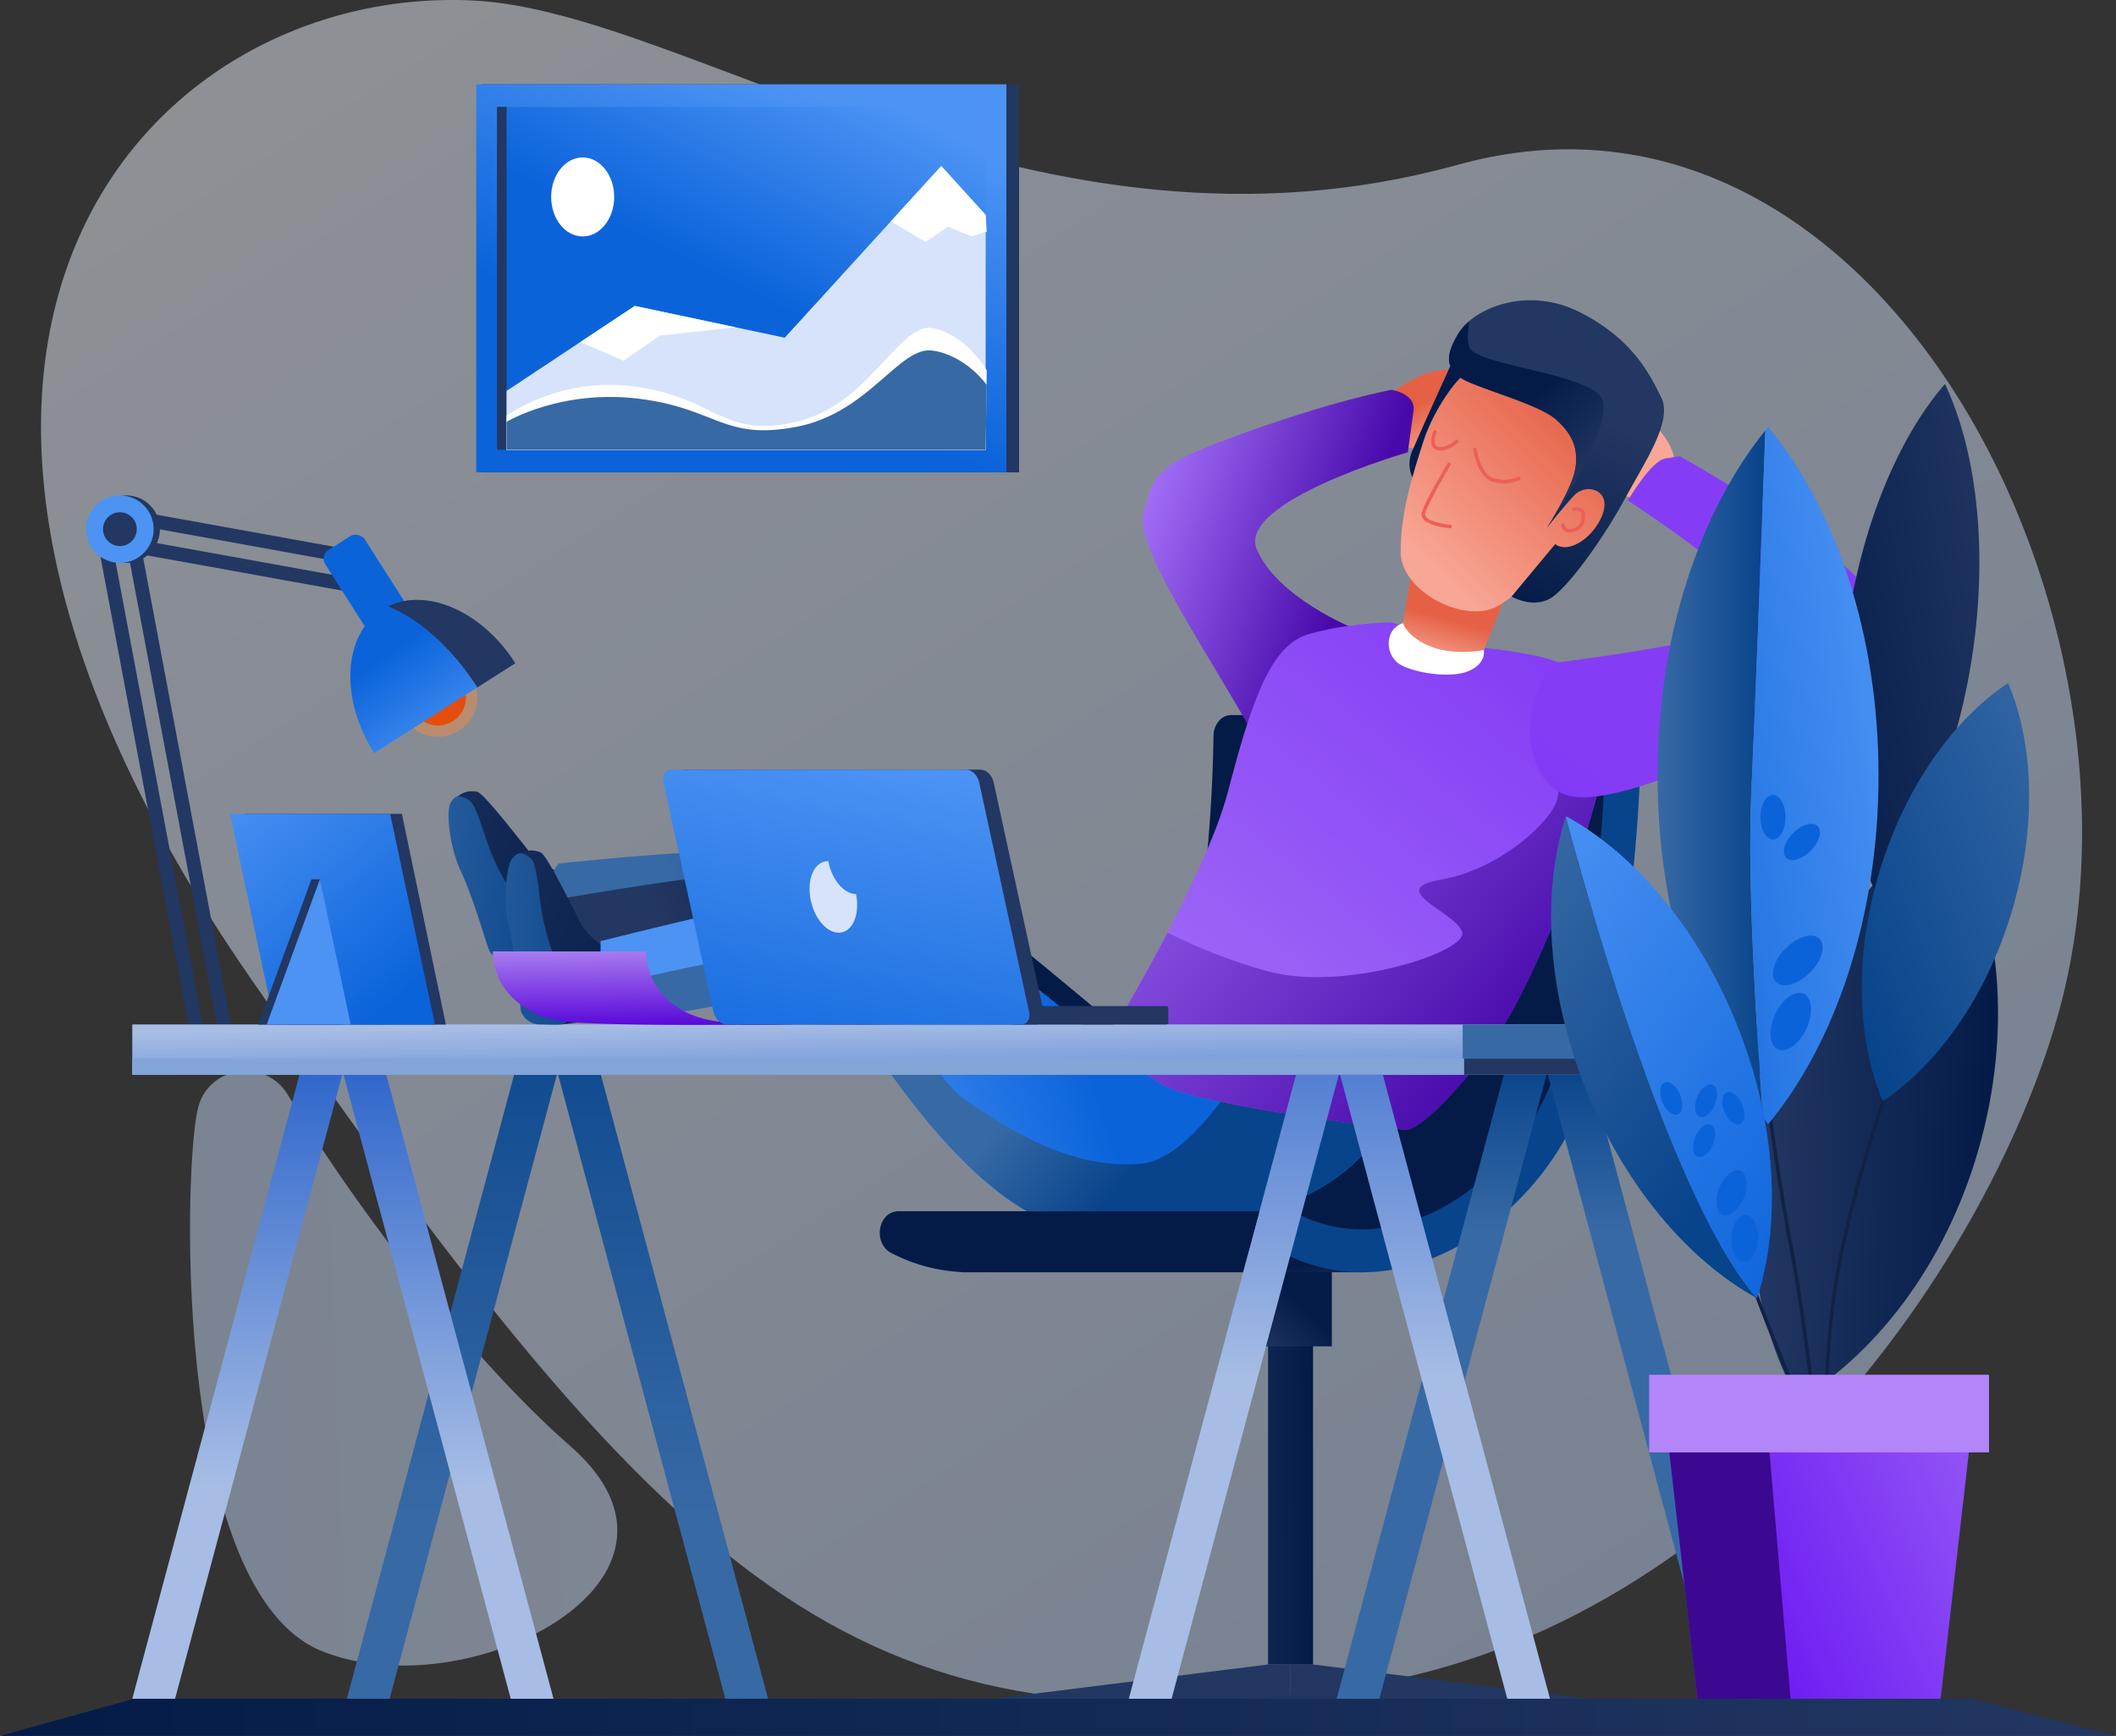 <svg xmlns="http://www.w3.org/2000/svg" xmlns:xlink="http://www.w3.org/1999/xlink" viewBox="0 0 600 492.21"><rect x="0" y="0" width="600" height="492.21" fill="#333333" stroke="none"/><defs><style>.cls-1,.cls-10,.cls-11,.cls-12,.cls-13,.cls-14,.cls-15,.cls-16,.cls-20,.cls-22,.cls-23,.cls-24,.cls-25,.cls-26,.cls-27,.cls-28,.cls-29,.cls-30,.cls-31,.cls-32,.cls-33,.cls-35,.cls-36,.cls-37,.cls-38,.cls-39,.cls-40,.cls-41,.cls-42,.cls-46,.cls-47,.cls-5,.cls-52,.cls-53,.cls-54,.cls-55,.cls-56,.cls-57,.cls-58,.cls-60,.cls-61,.cls-62,.cls-63,.cls-68,.cls-69,.cls-7,.cls-70,.cls-77,.cls-78,.cls-79,.cls-8,.cls-80,.cls-81,.cls-9{fill-rule:evenodd;}.cls-1,.cls-9{opacity:0.49;}.cls-1,.cls-43,.cls-9{isolation:isolate;}.cls-1{fill:url(#Degradado_sin_nombre);}.cls-2,.cls-47{fill:#223762;}.cls-3{fill:url(#Degradado_sin_nombre_2);}.cls-4{fill:url(#Degradado_sin_nombre_3);}.cls-5{fill:#d6e3fa;}.cls-6,.cls-7{fill:#fff;}.cls-50,.cls-8{fill:#3769a5;}.cls-9{fill:url(#Degradado_sin_nombre_4);}.cls-10{fill:url(#Degradado_sin_nombre_5);}.cls-11{fill:url(#Degradado_sin_nombre_6);}.cls-12{fill:url(#Degradado_sin_nombre_7);}.cls-13{fill:url(#Degradado_sin_nombre_8);}.cls-14{fill:url(#Degradado_sin_nombre_9);}.cls-15{fill:url(#Degradado_sin_nombre_10);}.cls-16{fill:url(#Degradado_sin_nombre_11);}.cls-17{fill:url(#Degradado_sin_nombre_12);}.cls-18{fill:url(#Degradado_sin_nombre_13);}.cls-19{fill:url(#Degradado_sin_nombre_14);}.cls-20{fill:url(#Degradado_sin_nombre_15);}.cls-21{fill:url(#Degradado_sin_nombre_16);}.cls-22{fill:url(#Degradado_sin_nombre_17);}.cls-23{fill:url(#Degradado_sin_nombre_18);}.cls-24{fill:url(#Degradado_sin_nombre_19);}.cls-25{fill:url(#Degradado_sin_nombre_20);}.cls-26{fill:url(#Degradado_sin_nombre_21);}.cls-27{fill:url(#Degradado_sin_nombre_186);}.cls-28{fill:url(#Degradado_sin_nombre_175);}.cls-29{fill:url(#Degradado_sin_nombre_193);}.cls-30{fill:url(#Degradado_sin_nombre_25);}.cls-31{fill:url(#Degradado_sin_nombre_26);}.cls-32{fill:url(#Degradado_sin_nombre_27);}.cls-33{fill:url(#Degradado_sin_nombre_28);}.cls-34,.cls-59{fill:none;stroke-linecap:round;stroke-linejoin:round;}.cls-34{stroke:#eb6057;}.cls-35{fill:url(#Degradado_sin_nombre_29);}.cls-36{fill:url(#Degradado_sin_nombre_156);}.cls-37{fill:url(#Degradado_sin_nombre_31);}.cls-38{fill:url(#Degradado_sin_nombre_32);}.cls-39{fill:url(#Degradado_sin_nombre_33);}.cls-40{fill:url(#Degradado_sin_nombre_34);}.cls-41{fill:url(#Degradado_sin_nombre_35);}.cls-42{fill:url(#Degradado_sin_nombre_36);}.cls-43{fill:#ef8c48;opacity:0.48;}.cls-44{fill:url(#Degradado_sin_nombre_37);}.cls-45{fill:url(#Degradado_sin_nombre_38);}.cls-46{fill:url(#Degradado_sin_nombre_39);}.cls-48,.cls-57{fill:#4c93f4;}.cls-49{fill:url(#Degradado_sin_nombre_40);}.cls-51{fill:#83a4d6;}.cls-52{fill:url(#Degradado_sin_nombre_41);}.cls-53{fill:url(#Degradado_sin_nombre_42);}.cls-54{fill:url(#Degradado_sin_nombre_43);}.cls-55{fill:url(#Degradado_sin_nombre_44);}.cls-56{fill:url(#Degradado_sin_nombre_45);}.cls-58{fill:url(#Degradado_sin_nombre_46);}.cls-59{stroke:#124;}.cls-60{fill:url(#Degradado_sin_nombre_47);}.cls-61{fill:url(#Degradado_sin_nombre_48);}.cls-62{fill:url(#Degradado_sin_nombre_49);}.cls-63{fill:url(#Degradado_sin_nombre_50);}.cls-64{fill:url(#Degradado_sin_nombre_53);}.cls-65{fill:url(#Degradado_sin_nombre_54);}.cls-66{fill:url(#Degradado_sin_nombre_55);}.cls-67{fill:url(#Degradado_sin_nombre_56);}.cls-68{fill:url(#Degradado_sin_nombre_57);}.cls-69{fill:url(#Degradado_sin_nombre_58);}.cls-70{fill:url(#Degradado_sin_nombre_59);}.cls-71{fill:url(#Degradado_sin_nombre_60);}.cls-72{fill:url(#Degradado_sin_nombre_61);}.cls-73{fill:url(#Degradado_sin_nombre_62);}.cls-74{fill:url(#Degradado_sin_nombre_63);}.cls-75{fill:url(#Degradado_sin_nombre_64);}.cls-76{fill:url(#Degradado_sin_nombre_65);}.cls-77{fill:url(#Degradado_sin_nombre_66);}.cls-78{fill:url(#Degradado_sin_nombre_202);}.cls-79{fill:url(#Degradado_sin_nombre_74);}.cls-80{fill:url(#Degradado_sin_nombre_199);}.cls-81{fill:url(#Degradado_sin_nombre_196);}.cls-82{fill:#b286f9;}</style><linearGradient id="Degradado_sin_nombre" x1="-4.79" y1="642.69" x2="-4.11" y2="641.81" gradientTransform="matrix(578.75, 0, 0, -482.75, 2900.36, 310260.44)" gradientUnits="userSpaceOnUse"><stop offset="0" stop-color="#eaf1fc"/><stop offset="1" stop-color="#c0d4f4"/></linearGradient><linearGradient id="Degradado_sin_nombre_2" x1="-4.24" y1="641.57" x2="-4.57" y2="640.95" gradientTransform="matrix(150.33, 0, 0, -110.02, 881.68, 70617.77)" gradientUnits="userSpaceOnUse"><stop offset="0" stop-color="#4c93f4"/><stop offset="1" stop-color="#0b63da"/></linearGradient><linearGradient id="Degradado_sin_nombre_3" x1="-4.12" y1="641.45" x2="-4.48" y2="640.95" gradientTransform="matrix(138.57, 0, 0, -97.22, 828.77, 62393.78)" xlink:href="#Degradado_sin_nombre_2"/><linearGradient id="Degradado_sin_nombre_4" x1="1.32" y1="641.9" x2="-5.96" y2="641.55" gradientTransform="matrix(121.16, 0, 0, -168.59, 654.69, 108560.89)" xlink:href="#Degradado_sin_nombre"/><linearGradient id="Degradado_sin_nombre_5" x1="-5.71" y1="639.66" x2="-3.66" y2="639.03" gradientTransform="matrix(41.32, 0, 0, -46.66, 331.38, 30074.88)" gradientUnits="userSpaceOnUse"><stop offset="0" stop-color="#223762"/><stop offset="1" stop-color="#041b48"/></linearGradient><linearGradient id="Degradado_sin_nombre_6" x1="-5.84" y1="639.57" x2="-3.42" y2="639.12" gradientTransform="matrix(25.08, 0, 0, -46.66, 247.61, 30079.38)" gradientUnits="userSpaceOnUse"><stop offset="0" stop-color="#3769a5"/><stop offset="1" stop-color="#08448b"/></linearGradient><linearGradient id="Degradado_sin_nombre_7" x1="-4.72" y1="640.24" x2="-4.36" y2="640.28" gradientTransform="matrix(168.36, 0, 0, -67.48, 991.73, 43478.39)" xlink:href="#Degradado_sin_nombre_6"/><linearGradient id="Degradado_sin_nombre_8" x1="-4.72" y1="639.97" x2="-4.36" y2="640.03" gradientTransform="matrix(168.39, 0, 0, -60.42, 991.91, 38949.42)" xlink:href="#Degradado_sin_nombre_5"/><linearGradient id="Degradado_sin_nombre_9" x1="-5.9" y1="640" x2="-3.55" y2="639.06" gradientTransform="matrix(32.87, 0, 0, -49.32, 306.96, 31804.47)" xlink:href="#Degradado_sin_nombre_5"/><linearGradient id="Degradado_sin_nombre_10" x1="-4.27" y1="626.7" x2="-4.07" y2="626.09" gradientTransform="matrix(84.34, 0, 0, -9.74, 698.32, 6585.8)" xlink:href="#Degradado_sin_nombre_5"/><linearGradient id="Degradado_sin_nombre_11" x1="-4.61" y1="626.7" x2="-4.81" y2="626.09" gradientTransform="matrix(84.33, 0, 0, -9.74, 782.61, 6585.8)" xlink:href="#Degradado_sin_nombre_5"/><linearGradient id="Degradado_sin_nombre_12" x1="-6.55" y1="641" x2="-3.63" y2="641.28" gradientTransform="matrix(12.76, 0, 0, -118.1, 418.36, 76143.17)" xlink:href="#Degradado_sin_nombre_5"/><linearGradient id="Degradado_sin_nombre_13" x1="-4.77" y1="635.21" x2="-4.19" y2="635.76" gradientTransform="matrix(23.42, 0, 0, -21.82, 466.33, 14241.2)" xlink:href="#Degradado_sin_nombre_5"/><linearGradient id="Degradado_sin_nombre_14" x1="-4.33" y1="626.48" x2="-4.38" y2="628.07" gradientTransform="matrix(111.63, 0, 0, -12.25, 807.46, 8071.22)" xlink:href="#Degradado_sin_nombre_5"/><linearGradient id="Degradado_sin_nombre_15" x1="-4.36" y1="641.03" x2="-4.37" y2="641.08" gradientTransform="matrix(213.8, 0, 0, -157.98, 1313.49, 101634.9)" xlink:href="#Degradado_sin_nombre_5"/><linearGradient id="Degradado_sin_nombre_16" x1="-4.09" y1="629.16" x2="-4.18" y2="629.87" gradientTransform="matrix(27.31, 0, 0, -12.83, 469.93, 8444.16)" xlink:href="#Degradado_sin_nombre_5"/><linearGradient id="Degradado_sin_nombre_17" x1="-5.15" y1="640.6" x2="-5.06" y2="640.69" gradientTransform="matrix(104.64, 0, 0, -157.89, 878.91, 101577.13)" xlink:href="#Degradado_sin_nombre_6"/><linearGradient id="Degradado_sin_nombre_18" x1="-4.73" y1="640.97" x2="-4.37" y2="641.02" gradientTransform="matrix(224.97, 0, 0, -99.52, 1290.14, 64090.57)" xlink:href="#Degradado_sin_nombre_2"/><linearGradient id="Degradado_sin_nombre_19" x1="-4.45" y1="640.63" x2="-4.25" y2="640.57" gradientTransform="matrix(224.54, 0, 0, -80.46, 1288.42, 51857.26)" xlink:href="#Degradado_sin_nombre_6"/><linearGradient id="Degradado_sin_nombre_20" x1="-4.1" y1="635.86" x2="-4.44" y2="636.32" gradientTransform="matrix(30.3, 0, 0, -23.49, 541.12, 15059.49)" gradientUnits="userSpaceOnUse"><stop offset="0" stop-color="#f8a695"/><stop offset="1" stop-color="#e56045"/></linearGradient><linearGradient id="Degradado_sin_nombre_21" x1="-5.81" y1="639.12" x2="-6.22" y2="639.58" gradientTransform="matrix(36.7, 0, 0, -30.05, 616.64, 19284.57)" xlink:href="#Degradado_sin_nombre_20"/><linearGradient id="Degradado_sin_nombre_186" x1="-4.87" y1="641.49" x2="-4.14" y2="641.13" gradientTransform="matrix(76.84, 0, 0, -111.09, 703.21, 71391.13)" gradientUnits="userSpaceOnUse"><stop offset="0" stop-color="#a26ef7"/><stop offset="0.94" stop-color="#4709aa"/></linearGradient><linearGradient id="Degradado_sin_nombre_175" x1="438.18" y1="184.31" x2="335.51" y2="313.15" gradientUnits="userSpaceOnUse"><stop offset="0" stop-color="#843df5"/><stop offset="1" stop-color="#a26ef7"/></linearGradient><linearGradient id="Degradado_sin_nombre_193" x1="-4.99" y1="641.72" x2="-4.02" y2="640.98" gradientTransform="matrix(140.77, 0, 0, -117.09, 1012.93, 75346.39)" gradientUnits="userSpaceOnUse"><stop offset="0" stop-color="#a26ef7"/><stop offset="0.95" stop-color="#4709aa"/></linearGradient><linearGradient id="Degradado_sin_nombre_25" x1="-4.56" y1="636.11" x2="-4.4" y2="636.61" gradientTransform="matrix(29.45, 0, 0, -25.55, 540.07, 16440.79)" xlink:href="#Degradado_sin_nombre_20"/><linearGradient id="Degradado_sin_nombre_26" x1="-3.95" y1="639.39" x2="-4.09" y2="639.28" gradientTransform="matrix(29.83, 0, 0, -44.31, 543.81, 28439.87)" xlink:href="#Degradado_sin_nombre_5"/><linearGradient id="Degradado_sin_nombre_27" x1="-4.72" y1="639.92" x2="-4.09" y2="640.68" gradientTransform="matrix(58.01, 0, 0, -66.99, 682.23, 43031.1)" xlink:href="#Degradado_sin_nombre_20"/><linearGradient id="Degradado_sin_nombre_28" x1="-4.42" y1="640.96" x2="-4.64" y2="640.27" gradientTransform="matrix(61.01, 0, 0, -85.73, 710.88, 55063.07)" xlink:href="#Degradado_sin_nombre_5"/><linearGradient id="Degradado_sin_nombre_29" x1="-4.03" y1="639.66" x2="-4.34" y2="640.1" gradientTransform="matrix(43.78, 0, 0, -58.64, 624.78, 37647.63)" xlink:href="#Degradado_sin_nombre_5"/><linearGradient id="Degradado_sin_nombre_156" x1="-4.71" y1="640.55" x2="-5.32" y2="639.67" gradientTransform="matrix(99.4, 0, 0, -96.77, 925.83, 62205.48)" gradientUnits="userSpaceOnUse"><stop offset="0" stop-color="#843df5"/><stop offset="1" stop-color="#7425f4"/></linearGradient><linearGradient id="Degradado_sin_nombre_31" x1="-4.42" y1="641.45" x2="-4.42" y2="642.35" gradientTransform="matrix(59.53, 0, 0, -176.93, 450.91, 113921.74)" xlink:href="#Degradado_sin_nombre_6"/><linearGradient id="Degradado_sin_nombre_32" x1="-4.42" y1="641.45" x2="-4.42" y2="642.35" gradientTransform="matrix(59.53, 0, 0, -176.93, 391.01, 113921.74)" xlink:href="#Degradado_sin_nombre_6"/><linearGradient id="Degradado_sin_nombre_33" x1="-4.42" y1="641.91" x2="-4.42" y2="642.18" gradientTransform="matrix(59.54, 0, 0, -176.93, 731.6, 113921.74)" xlink:href="#Degradado_sin_nombre_6"/><linearGradient id="Degradado_sin_nombre_34" x1="-4.42" y1="641.91" x2="-4.42" y2="642.18" gradientTransform="matrix(59.54, 0, 0, -176.93, 671.7, 113921.74)" xlink:href="#Degradado_sin_nombre_6"/><linearGradient id="Degradado_sin_nombre_35" x1="-4.42" y1="641.5" x2="-4.42" y2="642.17" gradientTransform="matrix(59.54, 0, 0, -176.93, 390.11, 113921.74)" gradientUnits="userSpaceOnUse"><stop offset="0" stop-color="#a7bde5"/><stop offset="1" stop-color="#2f66cb"/></linearGradient><linearGradient id="Degradado_sin_nombre_36" x1="-4.42" y1="641.5" x2="-4.42" y2="642.17" gradientTransform="matrix(59.54, 0, 0, -176.93, 330.21, 113921.74)" xlink:href="#Degradado_sin_nombre_35"/><linearGradient id="Degradado_sin_nombre_37" x1="0.9" y1="645.64" x2="1.17" y2="645.01" gradientTransform="matrix(-13.26, 0, 0, 53.54, 126.83, -34351.25)" xlink:href="#Degradado_sin_nombre_2"/><linearGradient id="Degradado_sin_nombre_38" x1="-9.14" y1="633.19" x2="-9.18" y2="633.61" gradientTransform="matrix(15.98, 0, 0, -15.98, 271.91, 10336.52)" gradientUnits="userSpaceOnUse"><stop offset="0" stop-color="#ffc063"/><stop offset="0.95" stop-color="#e44d0b"/></linearGradient><linearGradient id="Degradado_sin_nombre_39" x1="-4.17" y1="638.66" x2="-4.62" y2="639.27" gradientTransform="matrix(46.77, 0, 0, -43.43, 328.2, 27947.44)" xlink:href="#Degradado_sin_nombre_2"/><linearGradient id="Degradado_sin_nombre_40" x1="-4.26" y1="652.48" x2="-5.33" y2="654.45" gradientTransform="matrix(-462.31, 0, 0, 14.27, -1816.73, -9019.86)" xlink:href="#Degradado_sin_nombre_35"/><linearGradient id="Degradado_sin_nombre_41" x1="-4.42" y1="641.67" x2="-4.42" y2="642.37" gradientTransform="matrix(59.53, 0, 0, -176.93, 672.63, 113921.74)" xlink:href="#Degradado_sin_nombre_35"/><linearGradient id="Degradado_sin_nombre_42" x1="-4.42" y1="641.67" x2="-4.42" y2="642.37" gradientTransform="matrix(59.54, 0, 0, -176.93, 612.78, 113921.74)" xlink:href="#Degradado_sin_nombre_35"/><linearGradient id="Degradado_sin_nombre_43" x1="-3.99" y1="628.35" x2="-4.99" y2="628.35" gradientTransform="matrix(600, 0, 0, -10.53, 2995, 7103.47)" xlink:href="#Degradado_sin_nombre_5"/><linearGradient id="Degradado_sin_nombre_44" x1="-6.17" y1="639.83" x2="-3.06" y2="639.16" gradientTransform="matrix(17.85, 0, 0, -48.66, 227.62, 31380.87)" xlink:href="#Degradado_sin_nombre_6"/><linearGradient id="Degradado_sin_nombre_45" x1="-4.94" y1="640.64" x2="-4.1" y2="639.62" gradientTransform="matrix(58.11, 0, 0, -59.74, 350.77, 38494.6)" xlink:href="#Degradado_sin_nombre_2"/><linearGradient id="Degradado_sin_nombre_46" x1="-4.89" y1="641.62" x2="-3.96" y2="641.57" gradientTransform="matrix(69.98, 0, 0, -164.46, 841.49, 105831.42)" xlink:href="#Degradado_sin_nombre_5"/><linearGradient id="Degradado_sin_nombre_47" x1="-3.74" y1="641.89" x2="-5.04" y2="641.02" gradientTransform="matrix(39.22, 0, 0, -144.1, 713.13, 92616.16)" xlink:href="#Degradado_sin_nombre_5"/><linearGradient id="Degradado_sin_nombre_48" x1="-4.84" y1="641.74" x2="-3.84" y2="641.74" gradientTransform="matrix(30.52, 0, 0, -194.86, 617.64, 125268.03)" xlink:href="#Degradado_sin_nombre_6"/><linearGradient id="Degradado_sin_nombre_49" x1="-3.96" y1="642.23" x2="-5.49" y2="640.95" gradientTransform="matrix(36.37, 0, 0, -197.73, 673.15, 127112.42)" xlink:href="#Degradado_sin_nombre_2"/><linearGradient id="Degradado_sin_nombre_50" x1="-3.79" y1="641.83" x2="-4.82" y2="640.83" gradientTransform="matrix(47.47, 0, 0, -118.55, 760.26, 76272.34)" xlink:href="#Degradado_sin_nombre_6"/><linearGradient id="Degradado_sin_nombre_53" x1="-1.78" y1="633.73" x2="-2.48" y2="632.68" gradientTransform="matrix(7.1, 0, 0, -12.66, 529.68, 8216.77)" xlink:href="#Degradado_sin_nombre_2"/><linearGradient id="Degradado_sin_nombre_54" x1="-9.28" y1="624.96" x2="-10.33" y2="625.67" gradientTransform="matrix(12.66, 0, 0, -7.1, 669.73, 4691.57)" xlink:href="#Degradado_sin_nombre_2"/><linearGradient id="Degradado_sin_nombre_55" x1="-7.18" y1="629.18" x2="-7.94" y2="629.69" gradientTransform="matrix(17.38, 0, 0, -9.74, 689.81, 6421.39)" xlink:href="#Degradado_sin_nombre_2"/><linearGradient id="Degradado_sin_nombre_56" x1="-8.51" y1="633.12" x2="-9.28" y2="633.64" gradientTransform="matrix(17.38, 0, 0, -9.74, 718.94, 6480.17)" xlink:href="#Degradado_sin_nombre_2"/><linearGradient id="Degradado_sin_nombre_57" x1="-4.85" y1="641.96" x2="-4.29" y2="641.04" gradientTransform="matrix(58.38, 0, 0, -136.63, 726.7, 87935.54)" xlink:href="#Degradado_sin_nombre_6"/><linearGradient id="Degradado_sin_nombre_58" x1="-4.67" y1="641.99" x2="-4.11" y2="641.07" gradientTransform="matrix(58.37, 0, 0, -136.63, 730.88, 87935.54)" xlink:href="#Degradado_sin_nombre_2"/><linearGradient id="Degradado_sin_nombre_59" x1="-4.75" y1="642.12" x2="-3.94" y2="640.8" gradientTransform="matrix(58.37, 0, 0, -136.63, 730.88, 87935.54)" xlink:href="#Degradado_sin_nombre_2"/><linearGradient id="Degradado_sin_nombre_60" x1="-12.15" y1="631.22" x2="-12.85" y2="630.17" gradientTransform="matrix(5.48, 0, 0, -9.76, 551.5, 6442.88)" xlink:href="#Degradado_sin_nombre_2"/><linearGradient id="Degradado_sin_nombre_61" x1="-12.15" y1="631.22" x2="-12.85" y2="630.17" gradientTransform="matrix(5.48, 0, 0, -9.76, 569.14, 6445.7)" xlink:href="#Degradado_sin_nombre_2"/><linearGradient id="Degradado_sin_nombre_62" x1="-15.11" y1="629.22" x2="-16.16" y2="629.93" gradientTransform="matrix(9.81, 0, 0, -5.51, 663.9, 3788.33)" xlink:href="#Degradado_sin_nombre_2"/><linearGradient id="Degradado_sin_nombre_63" x1="-15.17" y1="629.16" x2="-16.21" y2="629.86" gradientTransform="matrix(9.76, 0, 0, -5.48, 663.14, 3783.22)" xlink:href="#Degradado_sin_nombre_2"/><linearGradient id="Degradado_sin_nombre_64" x1="-11.47" y1="632.23" x2="-12.23" y2="632.75" gradientTransform="matrix(13.4, 0, 0, -7.52, 687.29, 5108.73)" xlink:href="#Degradado_sin_nombre_2"/><linearGradient id="Degradado_sin_nombre_65" x1="-11.96" y1="638.61" x2="-12.72" y2="639.13" gradientTransform="matrix(13.4, 0, 0, -7.52, 703.72, 5171.92)" xlink:href="#Degradado_sin_nombre_2"/><linearGradient id="Degradado_sin_nombre_66" x1="-4.33" y1="626.82" x2="-4.38" y2="628.28" gradientTransform="matrix(102.84, 0, 0, -12.25, 763.45, 8071.22)" xlink:href="#Degradado_sin_nombre_5"/><linearGradient id="Degradado_sin_nombre_202" x1="-4.51" y1="636.4" x2="-4.43" y2="634.8" gradientTransform="matrix(113.15, 0, 0, -20.84, 700.47, 13520.99)" gradientUnits="userSpaceOnUse"><stop offset="0" stop-color="#d1b6fb"/><stop offset="0.95" stop-color="#5b0bda"/></linearGradient><linearGradient id="Degradado_sin_nombre_74" x1="-4.31" y1="640.97" x2="-4.7" y2="639.55" gradientTransform="matrix(103.87, 0, 0, -72.26, 702.4, 46532.41)" xlink:href="#Degradado_sin_nombre_2"/><linearGradient id="Degradado_sin_nombre_199" x1="-3.57" y1="641.25" x2="-4.91" y2="640.65" gradientTransform="matrix(89.39, 0, 0, -89.32, 913.07, 57676.13)" gradientUnits="userSpaceOnUse"><stop offset="0" stop-color="#a26ef7"/><stop offset="1" stop-color="#6610f2"/></linearGradient><linearGradient id="Degradado_sin_nombre_196" x1="-1.74" y1="640.83" x2="-2.27" y2="640.83" gradientTransform="matrix(36.6, 0, 0, -89.32, 649.12, 57676.13)" gradientUnits="userSpaceOnUse"><stop offset="0" stop-color="#6610f2"/><stop offset="1" stop-color="#3c0891"/></linearGradient></defs><title>sentado</title><g id="Capa_1" data-name="Capa 1"><g id="Page-1"><path id="Path" class="cls-1" d="M413.49,46.69C293.83,79.79,196,3.27,134.28.15,41.48-4.53-53,97.93,71,277.31S245.83,497.13,381.42,478.68C489.91,463.92,562.35,361.07,583.21,289,615.85,176.16,533.15,13.6,413.49,46.69Z" transform="translate(0 0)"/><rect id="Rectangle" class="cls-2" x="136.78" y="23.91" width="152.18" height="110.02"/><rect class="cls-3" x="135.03" y="23.91" width="150.33" height="110.02"/><rect class="cls-4" x="140.92" y="30.32" width="138.57" height="97.22"/><rect class="cls-2" x="140.92" y="30.32" width="2.72" height="97.22"/><polygon class="cls-5" points="143.63 110.85 180 86.75 222.51 95.76 266.9 47.08 279.49 60.95 279.49 127.53 143.63 127.53 143.63 110.85"/><ellipse id="Oval" class="cls-6" cx="165.22" cy="55.84" rx="8.94" ry="11.2"/><polygon class="cls-7" points="164.55 96.99 176.78 102.27 187.18 95.15 208.61 92.81 180 86.75 164.55 96.99"/><polygon class="cls-7" points="252.62 62.73 262.43 68.63 268.78 64.3 275.54 67.03 279.79 65.68 279.49 60.95 266.9 47.08 252.62 62.73"/><path class="cls-7" d="M143.63,117.82a53.66,53.66,0,0,1,37.4-8.06c22.09,3.28,24,14.62,44.73,9.85S255,91.26,264.49,93.05s15.3,12,15.3,12l-.31,22.54H143.63Z" transform="translate(0 0)"/><path class="cls-8" d="M143.63,119.61s15.31-9.25,37.4-6.57,24,11.93,44.73,8S255,98,264.49,99.41s15.3,9.74,15.3,9.74l-.31,18.39H143.63Z" transform="translate(0 0)"/><path class="cls-9" d="M56,314.81c2.52-12.51,19.18-15.23,25.69-4.26,15.39,25.93,49.13,72.54,80,99.46,43.32,37.77-29.12,74.87-70.47,58.14S51.88,336.38,55.85,315.43Z" transform="translate(0 0)"/><path class="cls-10" d="M158.2,247.18s-5.13-2.3-7.3-4.74-13.52-17.5-15.61-17.93a6.31,6.31,0,0,0-5.45,1.28C128.47,227,151,271,151,271l20.1-6.93Z" transform="translate(0 0)"/><path class="cls-11" d="M129.84,225.79s-1.14,0-2.2,2.13-.34,12,3.11,19.3,7.33,21,8.1,22.57a5.76,5.76,0,0,0,5.45,2.63c1.88-.38,5.29-.88,6.71-1.37s2.7-2.72-2.4-11.73-7.92-13.19-10.42-20.41-3.58-11.1-5.37-12.13A6,6,0,0,0,129.84,225.79Z" transform="translate(0 0)"/><path class="cls-12" d="M323.29,296.8s-49.78-42.56-65.19-52-98.51,0-99.44,0-3.73,5.81-3.73,11.51,7.77,13,7.77,13l73,2.65,85,36.12Z" transform="translate(0 0)"/><path class="cls-13" d="M208.24,247.76c-12.4.92-37.42,5-53.28,7.75v.84c0,5.69,7.77,13,7.77,13l73,2.65,85,36.12,2.62-11.26s-23.14-19.78-42.75-35.37C254.37,254.92,219.58,246.92,208.24,247.76Z" transform="translate(0 0)"/><path class="cls-14" d="M171.24,268.55s-4.57-3.28-6.2-6.11-9.74-19.85-11.7-20.7a6.27,6.27,0,0,0-5.6.16c-1.58.89,11.65,48.58,11.65,48.58l21.09-2.76Z" transform="translate(0 0)"/><polygon class="cls-15" points="359.56 471.96 281.62 481.7 365.96 481.7 365.96 471.96 359.56 471.96"/><polygon class="cls-16" points="372.36 471.96 450.29 481.7 365.96 481.7 365.96 471.96 372.36 471.96"/><rect class="cls-17" x="359.56" y="353.87" width="12.76" height="118.1"/><rect class="cls-18" x="354.23" y="359.94" width="23.42" height="21.82"/><rect class="cls-19" x="254.31" y="343.47" width="111.63" height="12.25"/><path class="cls-20" d="M462.45,202.75H349.09c-2.76,0-5,2.69-5,6V209a424.59,424.59,0,0,1-3,44.22,280.11,280.11,0,0,1-6.37,35.08C331.8,299.69,328,310.17,323.19,318a70.28,70.28,0,0,1-20.85,21.72c-8.41,5.56-17.87,8.91-27.35,8.91A39.56,39.56,0,0,1,256.45,344c-2.53-1.33-5.47.08-6.57,3.15s.07,6.63,2.6,8a48.12,48.12,0,0,0,20,5.53l.15.07H386.17l50.41-30.43,16.55-28.4,10.14-76.55Z" transform="translate(0 0)"/><rect class="cls-21" x="338.38" y="343.47" width="27.31" height="12.83"/><path class="cls-22" d="M455.31,208.78V209a424.59,424.59,0,0,1-3,44.22,280.11,280.11,0,0,1-6.37,35.08c-2.92,11.39-6.76,21.87-11.53,29.66a70.28,70.28,0,0,1-20.85,21.72c-8.41,5.56-17.87,8.91-27.35,8.91A39.56,39.56,0,0,1,367.67,344c-2.53-1.33-5.47.08-6.57,3.15s.07,6.63,2.6,8a48,48,0,0,0,22.5,5.61c11.43,0,22.46-4,32.14-10.39a81,81,0,0,0,24.1-25.15c5.92-9.73,10.15-21.79,13.33-34.44,4.76-19,7.11-39.32,8.32-55s1.24-26.71,1.24-26.84c0-3.34-2.22-6.06-5-6.07s-5,2.69-5,6Z" transform="translate(0 0)"/><path class="cls-23" d="M395.26,314s-5.33,15.95-25.78,25.44-50.5,14-69.37,8c-32-10-63.41-67.91-63.41-67.91l-60.41,10.31a20,20,0,0,1-6-13.78v-9.2s62.93-15.9,76.62-16.22,71,49.17,74.15,51.81S337,287.51,337,287.51Z" transform="translate(0 0)"/><path class="cls-24" d="M323.29,330c-18.67,1.46-35.22-8.3-49.09-17.78s-22.88-42.1-43.33-42.58c-15.68-.37-46.58,6.91-60.15,10.33a20.51,20.51,0,0,0,5.57,9.84L236.7,279.5s31.46,57.87,63.41,67.91c18.87,5.93,48.93,1.46,69.37-8S395.26,314,395.26,314l-38.75-17.55C349.08,309.36,335.79,329.06,323.29,330Z" transform="translate(0 0)"/><path class="cls-25" d="M394.62,111.47s1.35-1.6,8-4.87,20.52-1.68,21-1.16,3.93,13.72-2.87,17.83-12.83,5.4-16.35,4.58-8.78-1.63-8.78-1.63Z" transform="translate(0 0)"/><path class="cls-26" d="M474.79,131.85s.94-5-6.12-11.82-21-11.54-26.43-7.57-3.93,13.24-3.89,13.79S456,133,456,133l-8.1,1s10.14,6.08,14.29,7S474.79,131.85,474.79,131.85Z" transform="translate(0 0)"/><path class="cls-27" d="M383.82,178.16s-21.59-8.69-27.43-22.33,42.8-27.58,42.8-27.58.91-6.69,1.62-11.71-6.25-6-6.25-6-16.8,3-45.19,13.48c-21.31,7.85-22,10-25.11,21.28S349.7,195,361.12,219.18C368,233.8,383.82,178.16,383.82,178.16Z" transform="translate(0 0)"/><path class="cls-28" d="M416.41,183.28s22.08,1.74,27.48,5.6,9.3,13.63,10.87,23.35-17.86,67-35.18,88.58-21.4,19.51-21.4,19.51-58-6.65-68.66-12.86S314,294.66,314,294.66s27.7-45.47,34.1-69.86,11.71-41.6,22.7-44.9,23.69-3.43,23.69-3.43Z" transform="translate(0 0)"/><path class="cls-29" d="M454.76,212.22a61.32,61.32,0,0,0-2.11-8.88l-13.44.94s4.55,16.67,2.09,23.13-16.56,19.22-32.69,22,4.3,9.27,6,14.88-33.92,17.19-55.53,11a154.51,154.51,0,0,1-28-10.85c-8.62,16.47-17,30.28-17,30.28s4.81,6.59,15.52,12.8,68.66,12.86,68.66,12.86,4.08,2.09,21.4-19.51S456.33,221.94,454.76,212.22Z" transform="translate(0 0)"/><path class="cls-7" d="M397.82,176.72a5.56,5.56,0,0,0-3.23,2.49,7.11,7.11,0,0,0,1.64,8.67c3.09,2.56,14.28,4.66,19.82,2.54s4.69-6.11,4.69-6.11Z" transform="translate(0 0)"/><path class="cls-30" d="M400.67,159.31l-2.85,17.42s1.23,4,8,6.65,14.95.94,14.95.94l6.5-16.36Z" transform="translate(0 0)"/><path class="cls-31" d="M414.1,97.54S403.76,120,400.4,128s5.82,13.85,5.82,13.85l20.48-9.68,2.79-26.58Z" transform="translate(0 0)"/><path class="cls-32" d="M403.62,125.11c-3,9.27-6.57,20.5-6.45,31.56s18.23,20.4,27.48,15.2,16.13-16.54,16.13-16.54,6.34,3,9.89-1.27,6-11.65,3.47-14.25-6.67-.37-6.67-.37,4.71-9,.29-17.46S417,105.73,415.16,106.4,406.63,115.84,403.62,125.11Z" transform="translate(0 0)"/><path class="cls-33" d="M438.59,149.71s6.9-10.74,8-16.35-.44-10.22-5.66-14.65-23.33-9-26.78-11.65-5-5.32-.67-12.47S433,80.93,448,88.54s19.77,17.52,23.08,24.23-4.82,18.42-10.39,28.74-15,23.65-20.23,27.59-11.85.05-11.85.05L441,154.26s2.16,2.15,6.52-.23,8-8.19,7.39-11.87-5.68-4.82-8.71-1.54S438.59,149.71,438.59,149.71Z" transform="translate(0 0)"/><path class="cls-34" d="M410.86,131.66s-6.5,10.82-7.23,13.85,7.56,3.79,7.56,3.79" transform="translate(0 0)"/><path class="cls-35" d="M453.29,111.77c-7-6.29-34.4-8.42-36.59-13.18-.68-1.48-.57-4.29-.09-7.47a14.88,14.88,0,0,0-3.1,3.52c-4.29,7.15-2.77,9.86.67,12.47s21.55,7.22,26.78,11.65,6.8,9,5.66,14.65-8,16.35-8,16.35S460.24,118.06,453.29,111.77Z" transform="translate(0 0)"/><path class="cls-34" d="M446.25,144.46s2.77-.64,2.75,1.63-.84,4.15-3.82,4.41a1.92,1.92,0,0,1-2-1.61" transform="translate(0 0)"/><path class="cls-34" d="M418.22,127.4s1.13,7.69,5.35,8.75a10.61,10.61,0,0,0,7.09-.45" transform="translate(0 0)"/><path class="cls-34" d="M413.08,125.17s-2.86,2.61-5.38,2-.82-4.73-.82-4.73" transform="translate(0 0)"/><path class="cls-36" d="M440.39,188s50.65-6.17,57.71-12.07-36.51-34-36.51-34,6.54-11.28,10.63-11.93l4.09-.65S527.7,158,532.65,172s-24.1,34-40.56,40.76-38,15.69-47.68,12.73-12.43-16.91-9.48-26.38S440.39,188,440.39,188Z" transform="translate(0 0)"/><polygon class="cls-37" points="205.67 481.68 217.79 481.68 170.38 304.75 158.26 304.75 205.67 481.68"/><polygon class="cls-38" points="110.48 481.68 98.36 481.68 145.77 304.75 157.89 304.75 110.48 481.68"/><polygon class="cls-39" points="486.31 481.68 498.44 481.68 451.03 304.75 438.9 304.75 486.31 481.68"/><polygon class="cls-40" points="391.13 481.68 379 481.68 426.41 304.75 438.54 304.75 391.13 481.68"/><polygon class="cls-41" points="144.82 481.68 156.95 481.68 109.54 304.75 97.41 304.75 144.82 481.68"/><polygon class="cls-42" points="49.64 481.68 37.51 481.68 84.92 304.75 97.05 304.75 49.64 481.68"/><rect class="cls-2" x="63.26" y="121.59" width="3.92" height="76.27" rx="1.34" transform="translate(-103.55 195.52) rotate(-79.76)"/><circle class="cls-43" cx="124.14" cy="197.71" r="11.22"/><rect class="cls-2" x="64.67" y="113.81" width="3.92" height="76.27" rx="1.34" transform="translate(-94.74 190.51) rotate(-79.76)"/><rect class="cls-2" x="48.75" y="145.71" width="3.92" height="153.64" rx="1.34" transform="translate(-40.29 13.22) rotate(-10.66)"/><rect class="cls-44" x="104" y="149.77" width="13.26" height="53.54" rx="2.97" transform="translate(-77.54 87.13) rotate(-32.51)"/><circle class="cls-45" cx="124.14" cy="197.71" r="7.99" transform="translate(-86.8 97.7) rotate(-32.51)"/><path class="cls-46" d="M108.31,172.88c11-7,28-.24,37.8,15.18l-40,25.49C96.28,198.13,97.27,179.92,108.31,172.88Z" transform="translate(0 0)"/><path class="cls-47" d="M146.11,188.06l-10.75,6.85c-7.19-11.28-16.55-19.43-25.31-23C121.07,166.56,136.79,173.42,146.11,188.06Z" transform="translate(0 0)"/><rect class="cls-2" x="40.97" y="147.17" width="3.92" height="153.64" rx="1.34" transform="translate(-40.69 11.81) rotate(-10.66)"/><circle class="cls-2" cx="35.78" cy="150.04" r="9.57"/><circle class="cls-48" cx="34" cy="150.04" r="9.57"/><circle class="cls-2" cx="34" cy="150.04" r="4.79"/><rect class="cls-49" x="37.51" y="290.48" width="462.31" height="14.27"/><rect class="cls-50" x="414.75" y="290.48" width="85.07" height="14.27"/><rect class="cls-51" x="37.51" y="300.11" width="462.31" height="4.64"/><rect class="cls-2" x="415.16" y="300.11" width="84.66" height="4.64"/><polygon class="cls-52" points="427.39 481.68 439.51 481.68 392.11 304.75 379.98 304.75 427.39 481.68"/><polygon class="cls-53" points="332.21 481.68 320.08 481.68 367.49 304.75 379.62 304.75 332.21 481.68"/><polygon class="cls-54" points="0 492.21 600 492.21 558.82 481.68 37.98 481.68 0 492.21"/><path class="cls-55" d="M147.75,241.9s-1.13-.18-2.59,1.64-2.74,11.68-.82,19.53,3,22,3.41,23.73a5.77,5.77,0,0,0,4.81,3.67c1.92,0,5.36.19,6.85,0s3.19-2.12,0-12-5.11-14.51-6.12-22.09-1.28-11.59-2.83-13A6,6,0,0,0,147.75,241.9Z" transform="translate(0 0)"/><polygon class="cls-47" points="81.83 290.51 126.43 290.51 113.96 230.77 69.36 230.77 81.83 290.51"/><polygon class="cls-56" points="77.92 290.51 123.33 290.51 110.63 230.77 65.22 230.77 77.92 290.51"/><polygon class="cls-47" points="88.31 249.33 73.21 290.51 97.07 290.51 90.7 249.33 88.31 249.33"/><polygon class="cls-57" points="90.7 249.33 75.61 290.51 99.46 290.51 90.7 249.33"/><path class="cls-58" d="M501.25,306.89c-8.81,33.4-4.78,66.24,8.61,90.22,23.48-14.26,43.18-40.84,52-74.24s4.78-66.24-8.61-90.22C529.76,246.91,510.06,273.49,501.25,306.89Z" transform="translate(0 0)"/><path class="cls-59" d="M536.3,305.55A402.91,402.91,0,0,0,522.63,353c-6.37,28-4.76,61.28-4.76,61.28" transform="translate(0 0)"/><path class="cls-59" d="M499.18,295.94S503,328,507.72,352.8s7.91,57.45,7.91,57.45" transform="translate(0 0)"/><path class="cls-59" d="M491.52,349.85s7.66,20.92,13.26,34.47,10.85,27.5,10.85,27.5" transform="translate(0 0)"/><path class="cls-60" d="M523.7,178.46c-4,29.26-.53,56.26,8.11,74.5,13.21-15.26,23.8-40.33,27.8-69.6s.53-56.26-8.11-74.5C538.29,124.12,527.7,149.19,523.7,178.46Z" transform="translate(0 0)"/><path class="cls-61" d="M496.56,225.39c1.2-26.79,3-75.15,4-103.34C482,145.05,470,180.32,470,219.91c0,39.13,11.66,74,29.88,97C497.91,289.92,495.46,249.78,496.56,225.39Z" transform="translate(0 0)"/><path class="cls-62" d="M532.67,219.91c0-40.16-12.26-75.88-31.31-98.87-.27.33-.52.68-.79,1-1,28.19-2.81,76.55-4,103.34-1.09,24.39,1.35,64.53,3.37,91.56.48.6.94,1.24,1.43,1.83C520.41,295.79,532.67,260.06,532.67,219.91Z" transform="translate(0 0)"/><path class="cls-63" d="M532.87,247.33c-7.22,24.08-6.29,47.7,1,64.9,15.55-10.36,29.32-29.57,36.54-53.65s6.29-47.7-1-64.9C553.86,204,540.09,223.26,532.87,247.33Z" transform="translate(0 0)"/><ellipse class="cls-64" cx="502.73" cy="231.72" rx="3.55" ry="6.33"/><ellipse class="cls-65" cx="510.93" cy="238.72" rx="6.33" ry="3.55" transform="translate(-19.15 431.21) rotate(-45)"/><ellipse class="cls-66" cx="509.78" cy="272.33" rx="8.69" ry="4.87" transform="translate(-43.26 440.24) rotate(-45)"/><ellipse class="cls-67" cx="507.77" cy="289.66" rx="8.69" ry="4.87" transform="translate(30.84 627.69) rotate(-65.03)"/><path class="cls-68" d="M449.48,308.35c11,27.75,29.25,49.08,48.71,59.74C471.24,337.65,444,231.46,444,231.46,437.17,252.56,438.49,280.6,449.48,308.35Z" transform="translate(0 0)"/><path class="cls-69" d="M492.75,291.2c-11-27.75-29.25-49.08-48.71-59.74,0,0,27.21,106.19,54.15,136.63C505.06,347,503.74,319,492.75,291.2Z" transform="translate(0 0)"/><path class="cls-70" d="M492.75,291.2c-11-27.75-29.25-49.08-48.71-59.74,0,0,27.21,106.19,54.15,136.63C505.06,347,503.74,319,492.75,291.2Z" transform="translate(0 0)"/><ellipse class="cls-71" cx="473.88" cy="311.44" rx="2.74" ry="4.88" transform="translate(-83.53 207.29) rotate(-22.73)"/><ellipse class="cls-72" cx="491.52" cy="314.26" rx="2.74" ry="4.88" transform="translate(-83.26 214.33) rotate(-22.73)"/><ellipse class="cls-73" cx="483.74" cy="312.08" rx="4.9" ry="2.75" transform="translate(11.87 641.84) rotate(-67.77)"/><ellipse class="cls-74" cx="483.23" cy="323.41" rx="4.88" ry="2.74" transform="translate(0.81 648.04) rotate(-67.73)"/><ellipse class="cls-75" cx="491" cy="338.22" rx="6.7" ry="3.76" transform="translate(-8.07 664.42) rotate(-67.73)"/><ellipse class="cls-76" cx="494.73" cy="351.14" rx="6.7" ry="3.76" transform="translate(124.52 831.77) rotate(-87.76)"/><polygon class="cls-77" points="254.25 355.72 353.77 355.72 357.09 343.47 254.25 343.47 254.25 355.72"/><path class="cls-78" d="M252.87,290.55s-34.07.38-47.9-.77-19.25-9.68-20.53-13.5a22.66,22.66,0,0,1-1.28-6.51H139.72a22.66,22.66,0,0,0,1.28,6.51c1.28,3.82,6.7,12.35,20.53,13.5s47.9.77,47.9.77Z" transform="translate(0 0)"/><rect class="cls-2" x="286.63" y="285.26" width="44.65" height="5.22" rx="0.56"/><path class="cls-47" d="M210.12,290.48h83.63c1.63,0,2.6-1.6,2.17-3.57l-14.17-65.12c-.43-2-2.1-3.57-3.72-3.57H194.4c-1.63,0-2.6,1.6-2.17,3.57l14.17,65.12C206.83,288.88,208.5,290.48,210.12,290.48Z" transform="translate(0 0)"/><path class="cls-79" d="M206,290.48h83.63c1.63,0,2.6-1.6,2.17-3.57l-14.17-65.12c-.43-2-2.1-3.57-3.72-3.57H190.3c-1.63,0-2.6,1.6-2.17,3.57l14.17,65.12C202.72,288.88,204.39,290.48,206,290.48Z" transform="translate(0 0)"/><path class="cls-5" d="M235.88,247.53a16.07,16.07,0,0,1-1-3.34,4.1,4.1,0,0,0-2.63.86c-3,2.28-3.58,8.28-1.34,13.4s6.48,7.42,9.46,5.13c2.35-1.8,3.19-5.9,2.36-10.06C240.21,253.47,237.51,251.26,235.88,247.53Z" transform="translate(0 0)"/></g></g><g id="mazeta"><polygon class="cls-80" points="550.27 481.68 481.35 481.68 471.12 392.36 560.51 392.36 550.27 481.68"/><polygon class="cls-81" points="471.12 392.36 481.35 481.68 507.72 481.68 500.09 392.36 471.12 392.36"/><rect class="cls-82" x="467.62" y="389.81" width="96.37" height="22.01"/></g></svg>